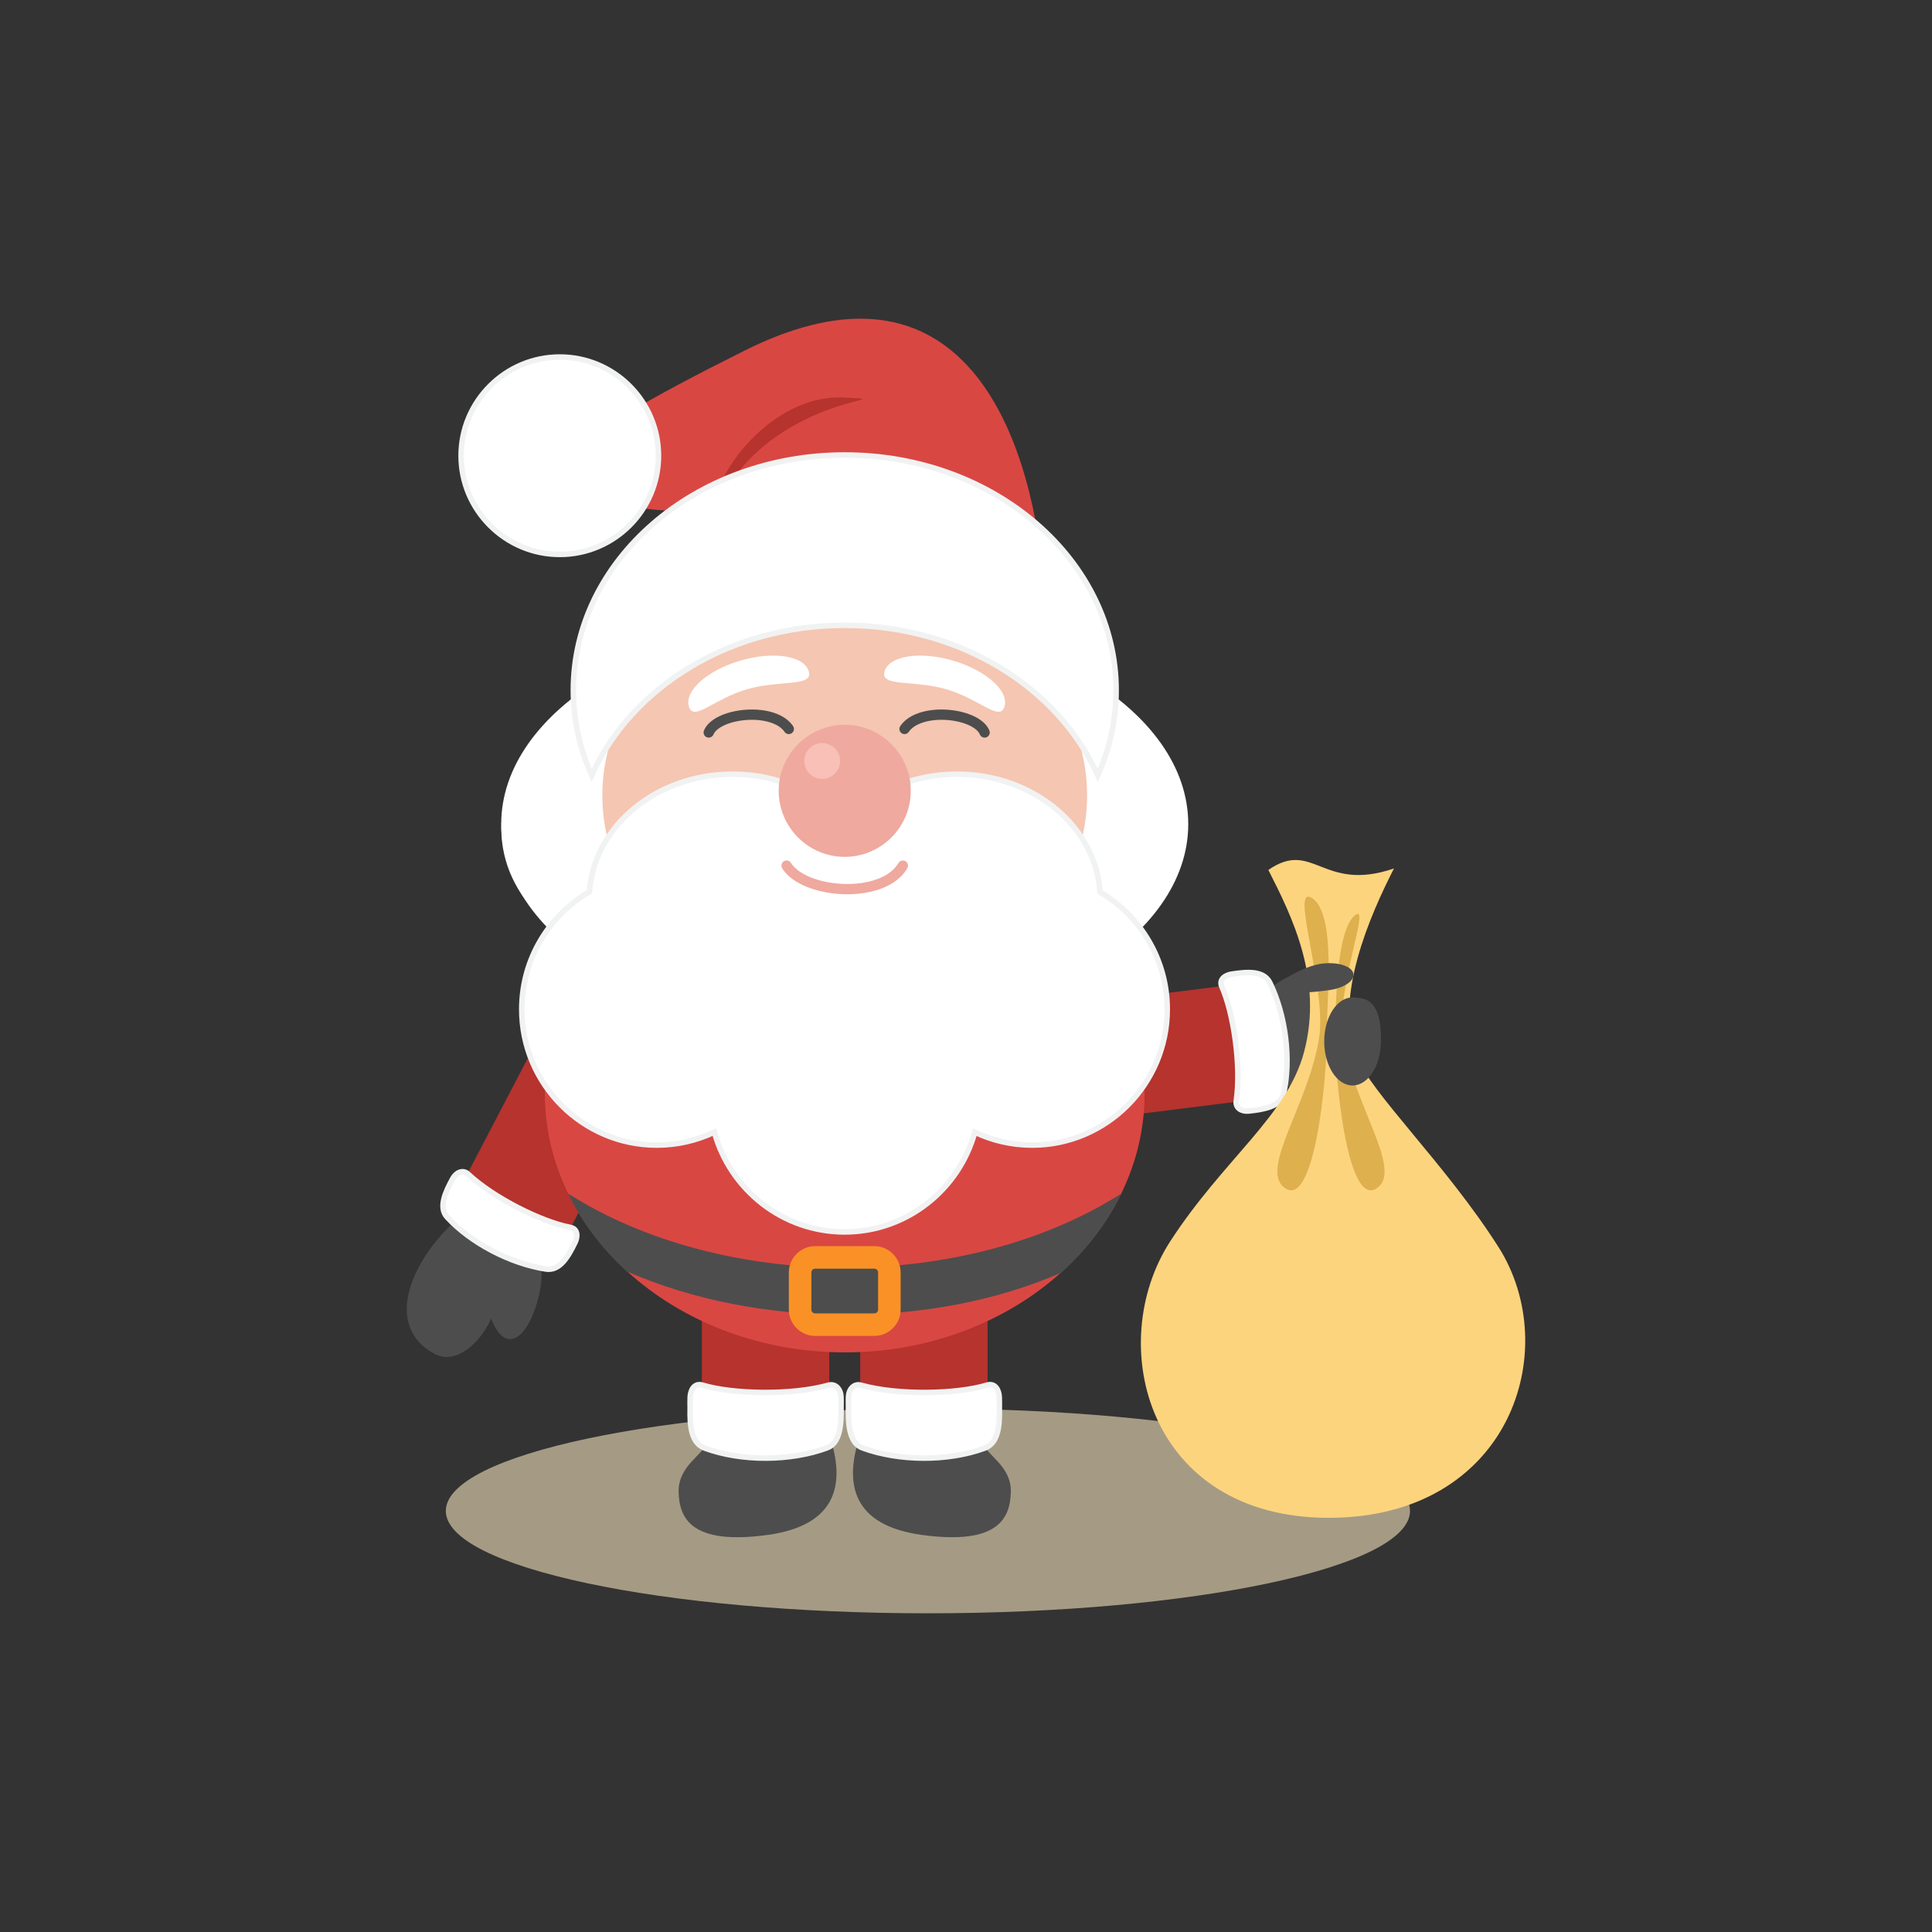 <?xml version="1.0" encoding="utf-8"?>
<!-- Generator: Adobe Illustrator 16.0.0, SVG Export Plug-In . SVG Version: 6.00 Build 0)  -->
<!DOCTYPE svg PUBLIC "-//W3C//DTD SVG 1.1//EN" "http://www.w3.org/Graphics/SVG/1.1/DTD/svg11.dtd">
<svg version="1.1" id="Layer_1" xmlns="http://www.w3.org/2000/svg" xmlns:xlink="http://www.w3.org/1999/xlink" x="0px" y="0px"
	 width="350px" height="350px" viewBox="0 0 350 350" enable-background="new 0 0 350 350" xml:space="preserve">
<rect x="0" y="0" width="350" height="350" fill="#333333" stroke="none"/>
<g>
	<path fill-rule="evenodd" clip-rule="evenodd" fill="#A59B84" d="M168.1,292.264c48.102,0,87.335-8.33,87.335-18.545
		c0-10.213-39.233-18.544-87.335-18.544c-48.103,0-87.334,8.331-87.334,18.544C80.766,283.934,119.998,292.264,168.1,292.264z"/>
	<g>
		<g>
			<path fill-rule="evenodd" clip-rule="evenodd" fill="#B6332E" d="M118.901,192.728l-15.95,30.517
				c-8.254,0.936-14.424-2.461-18.707-9.779l15.819-30.268C107.644,169.149,126.545,178.115,118.901,192.728z"/>
			<path fill-rule="evenodd" clip-rule="evenodd" fill="#4D4D4D" d="M97.647,234.647c-1.781,7.56-5.988,11.237-8.687,4.195
				c-1.184,3.123-5.781,8.857-10.324,6.375c-8.985-4.906-4.591-16.41,4.123-24.327C87.858,216.257,100.762,221.431,97.647,234.647z"
				/>
			<path fill-rule="evenodd" clip-rule="evenodd" fill="#FFFFFF" stroke="#F1F2F2" stroke-miterlimit="10" d="M84.808,212.701
				c4.712,4.425,13.506,8.714,18.472,9.643c1.532,0.287,1.334,1.831,0.913,2.705c-1.266,2.614-2.785,5.235-5.282,4.852
				c-6.512-1.004-13.682-4.788-17.922-9.423c-1.614-1.764-0.244-4.645,1.06-7.003C82.654,212.38,83.883,211.834,84.808,212.701z"/>
		</g>
		<g>
			<g>
				<path fill-rule="evenodd" clip-rule="evenodd" fill="#4D4D4D" d="M127.98,261.346c-0.404,2.151-5.157,4.126-5.043,8.939
					c0.114,4.813,2.362,9.645,16.045,7.792c12.7-1.717,13.914-9.256,11.621-16.937C148.311,253.462,129.296,254.319,127.98,261.346z
					"/>
				<rect x="127.151" y="196.059" fill-rule="evenodd" clip-rule="evenodd" fill="#B6332E" width="23.08" height="58.854"/>
				<path fill-rule="evenodd" clip-rule="evenodd" fill="#FFFFFF" stroke="#F1F2F2" stroke-miterlimit="10" d="M150.071,250.946
					c-6.808,1.9-17.5,1.602-22.782-0.012c-1.63-0.497-2.221,1.098-2.254,2.158c-0.021,0.659-0.03,1.327-0.009,1.976
					c-0.074,3.173,0.156,6.354,2.67,7.278c6.692,2.457,15.549,2.38,22.138-0.055c2.434-0.9,2.586-4.432,2.522-7.457
					c0.017-0.586,0.011-1.175-0.002-1.742C152.321,251.724,151.406,250.574,150.071,250.946z"/>
			</g>
			<g>
				<path fill-rule="evenodd" clip-rule="evenodd" fill="#4D4D4D" d="M178.083,261.346c0.403,2.151,5.157,4.126,5.042,8.939
					c-0.112,4.813-2.36,9.645-16.044,7.792c-12.699-1.717-13.913-9.256-11.62-16.937
					C157.753,253.462,176.766,254.319,178.083,261.346z"/>
				<rect x="155.833" y="196.059" fill-rule="evenodd" clip-rule="evenodd" fill="#B6332E" width="23.08" height="58.854"/>
				<path fill-rule="evenodd" clip-rule="evenodd" fill="#FFFFFF" stroke="#F1F2F2" stroke-miterlimit="10" d="M155.992,250.946
					c6.808,1.9,17.5,1.602,22.782-0.012c1.629-0.497,2.221,1.098,2.252,2.158c0.021,0.659,0.031,1.327,0.011,1.976
					c0.075,3.173-0.157,6.354-2.671,7.278c-6.691,2.457-15.549,2.38-22.137-0.055c-2.434-0.9-2.587-4.432-2.522-7.457
					c-0.017-0.586-0.011-1.175,0.002-1.742C153.743,251.724,154.656,250.574,155.992,250.946z"/>
			</g>
		</g>
		<g>
			<path fill-rule="evenodd" clip-rule="evenodd" fill="#B6332E" d="M188.121,182.81l34.165-4.279
				c5.473,6.25,6.196,13.255,2.624,20.945l-33.888,4.247C175.159,205.497,171.758,184.854,188.121,182.81z"/>
			<path fill-rule="evenodd" clip-rule="evenodd" fill="#4D4D4D" d="M234.68,176.391c7.229-2.843,12.646-1.48,8.397,4.749
				c3.24-0.806,6.864-0.97,7.076,6.202c0.303,10.233-6.824,11.773-18.297,9.125C225.146,194.915,222.043,181.363,234.68,176.391z"/>
			<path fill-rule="evenodd" clip-rule="evenodd" fill="#FFFFFF" stroke="#F1F2F2" stroke-miterlimit="10" d="M223.961,199.448
				c0.951-6.395-0.536-16.063-2.601-20.674c-0.637-1.424,0.743-2.143,1.702-2.29c2.87-0.452,5.889-0.696,6.996,1.576
				c2.888,5.922,3.862,13.969,2.469,20.097c-0.53,2.331-3.679,2.847-6.359,3.118C224.922,201.4,223.775,200.702,223.961,199.448z"/>
		</g>
		<path fill-rule="evenodd" clip-rule="evenodd" fill="#D94743" d="M153.032,244.999c29.922,0,54.326-21.068,54.326-46.899
			s-24.404-46.898-54.326-46.898c-29.923,0-54.329,21.067-54.329,46.898S123.109,244.999,153.032,244.999z"/>
		<path fill-rule="evenodd" clip-rule="evenodd" fill="#4D4D4D" d="M192.25,230.553c-23.325,10.235-54.912,10.204-78.688-0.228
			c-4.469-4.076-8.098-8.847-10.652-14.103c28.19,17.914,72.052,17.914,100.242,0C200.551,221.577,196.834,226.427,192.25,230.553z"
			/>
		<g>
			<path fill-rule="evenodd" clip-rule="evenodd" fill="#FFFFFF" d="M153.032,186.804c34.275,0,62.231-16.851,62.231-37.508
				c0-20.658-27.956-37.508-62.231-37.508c-34.277,0-62.232,16.85-62.232,37.508C90.8,169.953,118.755,186.804,153.032,186.804z"/>
			<path fill-rule="evenodd" clip-rule="evenodd" fill="#FFFFFF" d="M115.294,172.757c13.479,0,24.473-10.17,24.473-22.64
				s-10.994-22.639-24.473-22.639c-13.479,0-24.473,10.169-24.473,22.639S101.814,172.757,115.294,172.757z"/>
			<path fill-rule="evenodd" clip-rule="evenodd" fill="#F5C6B2" d="M153.031,182.164c24.184,0,43.908-17.097,43.908-38.059
				s-19.725-38.058-43.908-38.058c-24.185,0-43.908,17.096-43.908,38.058S128.847,182.164,153.031,182.164z"/>
			<path fill-rule="evenodd" clip-rule="evenodd" fill="#FFFFFF" stroke="#F1F2F2" stroke-miterlimit="10" d="M199.279,161.6
				c-0.773-11.872-12.115-21.347-25.917-21.347c-8.223,0-15.568,3.367-20.331,8.596c-4.763-5.229-12.108-8.596-20.331-8.596
				c-13.783,0-25.112,9.449-25.914,21.297c-7.32,4.26-12.265,12.214-12.265,21.298c0,13.547,10.993,24.597,24.473,24.597
				c3.724,0,7.256-0.847,10.421-2.354c2.854,10.403,12.356,18.084,23.593,18.084c11.231,0,20.73-7.674,23.588-18.069
				c3.157,1.497,6.678,2.339,10.39,2.339c13.479,0,24.473-11.05,24.473-24.597C211.459,173.8,206.552,165.872,199.279,161.6z"/>
			<path fill="#4D4D4D" d="M129.253,133.052c-0.196,0.476-0.741,0.704-1.217,0.508c-0.477-0.196-0.704-0.741-0.508-1.217
				c0.317-0.768,0.916-1.43,1.708-1.974c1.381-0.95,3.408-1.572,5.519-1.768c2.098-0.195,4.309,0.026,6.079,0.759
				c1.176,0.487,2.168,1.2,2.833,2.167c0.293,0.424,0.186,1.005-0.237,1.297c-0.424,0.292-1.005,0.186-1.298-0.237
				c-0.448-0.652-1.154-1.148-2.007-1.502c-1.485-0.615-3.38-0.796-5.201-0.627c-1.808,0.167-3.511,0.676-4.628,1.446
				C129.792,132.25,129.424,132.638,129.253,133.052z"/>
			<path fill-rule="evenodd" clip-rule="evenodd" fill="#EFA99F" d="M153.031,155.231c6.589,0,11.963-5.374,11.963-11.963
				c0-6.589-5.375-11.963-11.963-11.963s-11.963,5.375-11.963,11.963C141.068,149.857,146.442,155.231,153.031,155.231z"/>
			<path fill-rule="evenodd" clip-rule="evenodd" fill="#FFFFFF" d="M172.607,119.668c-6.001-1.751-11.539-0.866-12.368,1.977
				c-0.83,2.843,5.231,1.479,11.232,3.23c6.001,1.751,9.67,5.954,10.499,3.111C182.802,125.144,178.608,121.418,172.607,119.668z"/>
			<path fill-rule="evenodd" clip-rule="evenodd" fill="#FFFFFF" d="M134.157,119.668c6.001-1.751,11.539-0.866,12.368,1.977
				c0.831,2.843-5.23,1.479-11.233,3.23c-6,1.751-9.669,5.954-10.5,3.111C123.963,125.144,128.156,121.418,134.157,119.668z"/>
			<path fill="#EFA99F" d="M141.707,157.313c-0.273-0.436-0.143-1.012,0.292-1.287c0.437-0.274,1.013-0.143,1.287,0.292
				c0.458,0.727,1.191,1.368,2.115,1.909c1.997,1.171,4.812,1.847,7.649,1.913c2.824,0.063,5.637-0.478,7.644-1.74
				c0.872-0.548,1.585-1.231,2.07-2.056c0.26-0.444,0.83-0.593,1.275-0.333c0.444,0.261,0.592,0.832,0.332,1.275
				c-0.645,1.099-1.569,1.992-2.684,2.692c-2.332,1.465-5.516,2.095-8.673,2.024c-3.142-0.071-6.29-0.838-8.558-2.167
				C143.282,159.146,142.328,158.301,141.707,157.313z"/>
			<path fill-rule="evenodd" clip-rule="evenodd" fill="#D94743" d="M188.494,99.859c-4.038-29.412-19.032-53.634-53.634-36.333
				c-34.602,17.302-47.045,26.56-13.446,29.04C154.725,95.026,165.426,100.436,188.494,99.859z"/>
			<path fill-rule="evenodd" clip-rule="evenodd" fill="#B6332E" d="M129.412,92.468c-0.383-6.308,10.322-21.026,23.321-20.453
				C165.73,72.587,139.352,70.868,129.412,92.468z"/>
			<path fill-rule="evenodd" clip-rule="evenodd" fill="#FFFFFF" stroke="#F1F2F2" stroke-miterlimit="10" d="M101.411,100.436
				c9.846,0,17.878-8.031,17.878-17.878c0-9.847-8.032-17.878-17.878-17.878c-9.848,0-17.878,8.031-17.878,17.878
				C83.533,92.405,91.563,100.436,101.411,100.436z"/>
			<path fill-rule="evenodd" clip-rule="evenodd" fill="#FFFFFF" stroke="#F1F2F2" stroke-miterlimit="10" d="M153.032,82.428
				c27.152,0,49.165,19.08,49.165,42.615c0,5.44-1.178,10.641-3.322,15.425c-7.131-15.911-24.966-27.19-45.843-27.19
				c-20.878,0-38.714,11.28-45.844,27.19c-2.145-4.784-3.323-9.985-3.323-15.425C103.865,101.507,125.878,82.428,153.032,82.428z"/>
			<path fill-rule="evenodd" clip-rule="evenodd" fill="#F8C0B7" d="M148.945,141.106c1.789,0,3.248-1.459,3.248-3.248
				c0-1.79-1.459-3.248-3.248-3.248c-1.789,0-3.248,1.458-3.248,3.248C145.697,139.647,147.156,141.106,148.945,141.106z"/>
			<path fill="#4D4D4D" d="M179.236,132.343c0.196,0.476-0.031,1.021-0.508,1.217s-1.021-0.032-1.217-0.508
				c-0.171-0.414-0.538-0.802-1.042-1.148c-1.119-0.77-2.821-1.278-4.628-1.446c-1.82-0.169-3.716,0.012-5.201,0.627
				c-0.853,0.354-1.559,0.85-2.008,1.502c-0.292,0.423-0.874,0.53-1.297,0.237s-0.53-0.873-0.237-1.297
				c0.665-0.967,1.657-1.679,2.834-2.167c1.769-0.733,3.98-0.954,6.078-0.759c2.11,0.196,4.138,0.818,5.519,1.768
				C178.32,130.913,178.918,131.575,179.236,132.343z"/>
		</g>
		<path fill="#FA9126" d="M147.669,225.751h10.724c1.307,0,2.497,0.536,3.359,1.398l0.008,0.007c0.862,0.864,1.398,2.053,1.398,3.36
			v6.733c0,1.308-0.536,2.496-1.398,3.358l-0.008,0.009c-0.862,0.862-2.052,1.398-3.359,1.398h-10.724
			c-1.307,0-2.496-0.536-3.358-1.398l-0.009-0.009c-0.862-0.862-1.397-2.051-1.397-3.358v-6.733c0-1.308,0.535-2.496,1.397-3.36
			l0.009-0.007C145.174,226.287,146.362,225.751,147.669,225.751L147.669,225.751z M158.393,229.834h-10.724
			c-0.188,0-0.358,0.076-0.482,0.196l-0.003,0.003c-0.121,0.125-0.196,0.296-0.196,0.483v6.733c0,0.188,0.075,0.358,0.196,0.481
			l0.003,0.005c0.125,0.121,0.295,0.196,0.482,0.196h10.724c0.188,0,0.359-0.075,0.483-0.196l0.003-0.005
			c0.121-0.123,0.196-0.294,0.196-0.481v-6.733c0-0.189-0.075-0.358-0.196-0.483l-0.003-0.003
			C158.752,229.91,158.581,229.834,158.393,229.834z"/>
		<path fill-rule="evenodd" clip-rule="evenodd" fill="#FDD47E" d="M252.529,157.331c-4.308,8.455-10.937,23.4-6.834,33.933
			c2.623,6.731,16.176,19.581,25.758,34.631c11.874,18.65,2.099,49.071-30.734,49.071c-32.834,0-40.758-31.492-28.726-50.077
			c9.581-14.8,21.188-22.768,24.246-34.296c3.487-13.148-2.16-24.539-6.467-32.994C237.912,151.961,239.572,161.761,252.529,157.331
			z"/>
		<path fill-rule="evenodd" clip-rule="evenodd" fill="#DEB04E" d="M245.347,165.913c3.308-2.947-3.441,13.251-2.096,22.037
			c1.819,11.877,10.692,23.582,6.429,27.115c-5.592,4.633-7.905-20.233-7.792-27.424
			C241.98,181.799,242.096,168.809,245.347,165.913z"/>
		<path fill-rule="evenodd" clip-rule="evenodd" fill="#DEB04E" d="M237.382,162.541c-3.481-1.632,2.944,16.623,1.599,25.408
			c-1.819,11.877-10.691,23.582-6.428,27.115c5.591,4.633,7.904-20.233,7.791-27.424
			C240.252,181.799,242.338,164.865,237.382,162.541z"/>
		<path fill-rule="evenodd" clip-rule="evenodd" fill="#4D4D4D" d="M245.022,196.645c2.823,0,5.126-3.584,5.126-7.978
			c0-4.393-2.303-7.979-5.126-7.979c-2.824,0-5.128,3.586-5.128,7.979C239.895,193.061,242.198,196.645,245.022,196.645z"/>
		<path fill-rule="evenodd" clip-rule="evenodd" fill="#4D4D4D" d="M245.153,176.27c0.395,1.32-1.572,2.712-4.391,3.106
			c-2.819,0.393-8.782,0.983-9.177-0.337c-0.395-1.321,4.929-4.054,7.748-4.446C242.153,174.198,244.759,174.949,245.153,176.27z"/>
	</g>
</g>
</svg>
